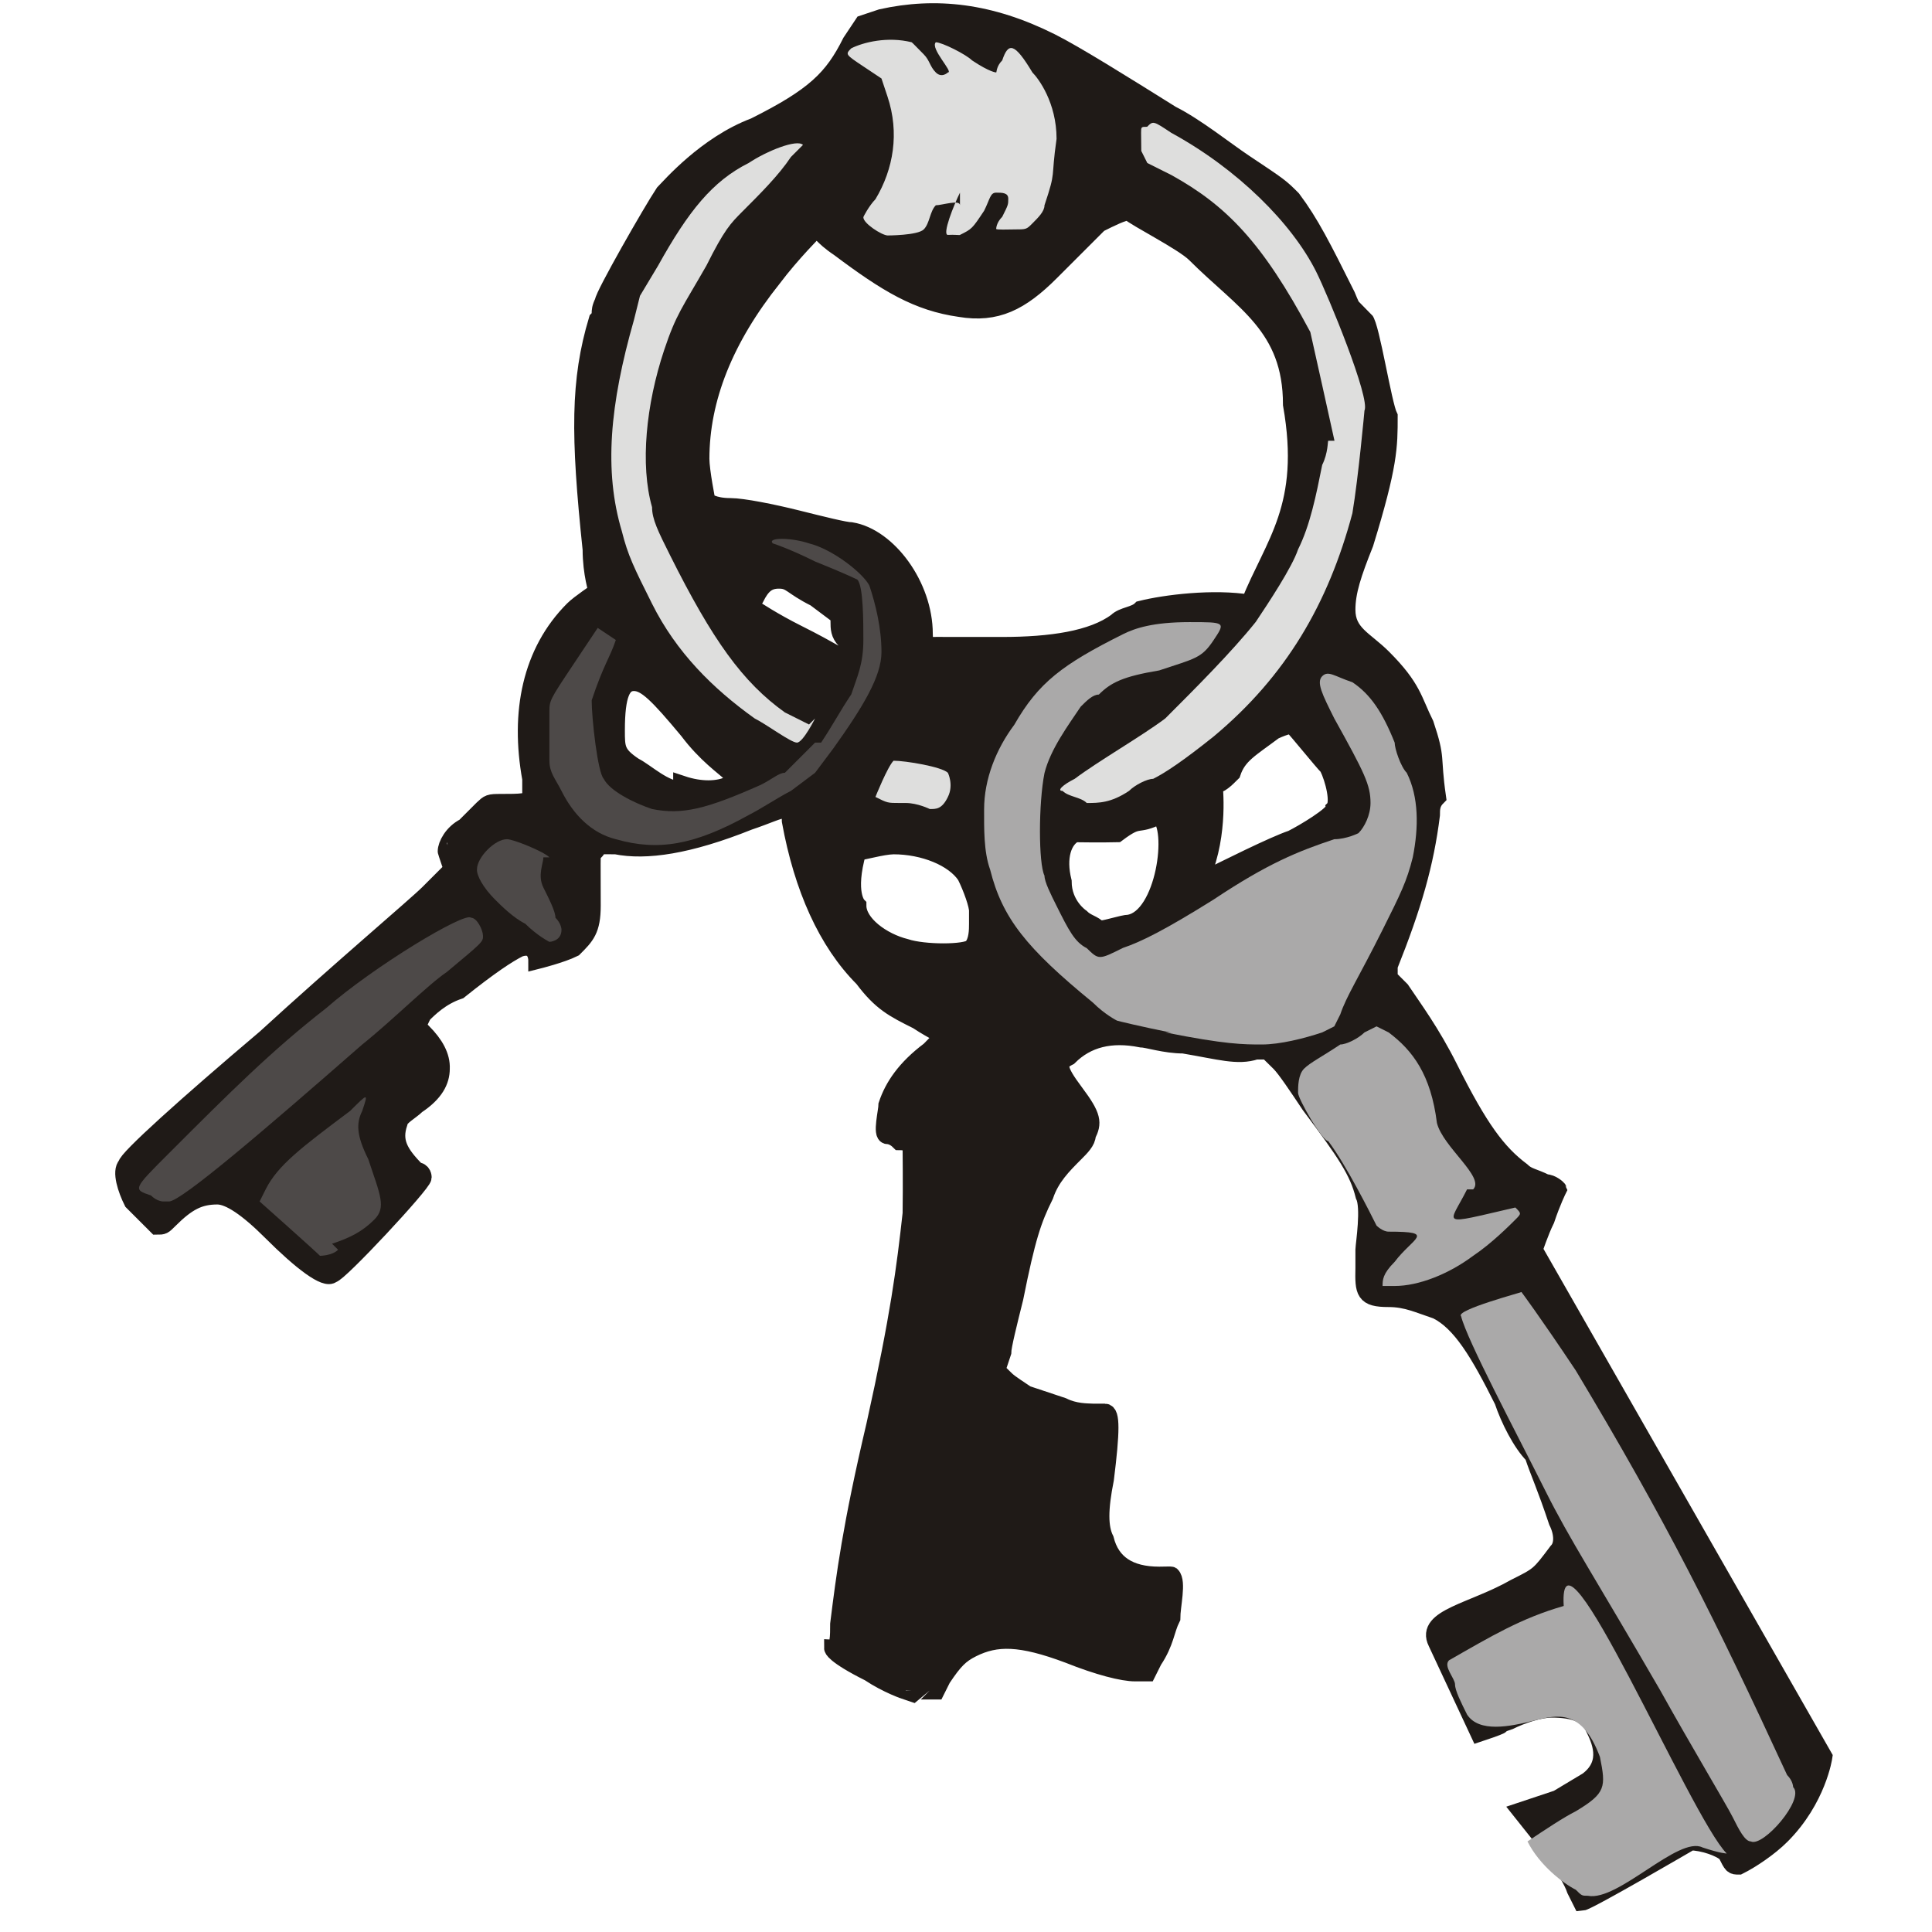 <?xml version="1.0" encoding="UTF-8"?>
<!DOCTYPE svg PUBLIC "-//W3C//DTD SVG 1.1//EN" "http://www.w3.org/Graphics/SVG/1.1/DTD/svg11.dtd">
<!-- Creator: CorelDRAW -->
<svg xmlns="http://www.w3.org/2000/svg" xml:space="preserve" width="0.32in" height="0.32in" style="shape-rendering:geometricPrecision; text-rendering:geometricPrecision; image-rendering:optimizeQuality; fill-rule:evenodd; clip-rule:evenodd"
viewBox="0 0 0.32 0.32"
 xmlns:xlink="http://www.w3.org/1999/xlink"
 inkscape:version="0.40+cvs"
 sodipodi:docbase="D:\Daten\Liborius\Grafiken\Schl  ssel"
 sodipodi:docname="Schluessel.svg"
 sodipodi:version="0.32"
 xmlns:cc="http://web.resource.org/cc/"
 xmlns:dc="http://purl.org/dc/elements/1.1/"
 xmlns:inkscape="http://www.inkscape.org/namespaces/inkscape"
 xmlns:rdf="http://www.w3.org/1999/02/22-rdf-syntax-ns#"
 xmlns:sodipodi="http://inkscape.sourceforge.net/DTD/sodipodi-0.dtd"
 xmlns:svg="http://www.w3.org/2000/svg">
 <defs>
  <style type="text/css">
   <![CDATA[
    .str1 {stroke:#1F1A17;stroke-width:0.003}
    .str0 {stroke:white;stroke-width:0.003;stroke-opacity:0}
    .fil1 {fill:#1F1A17}
    .fil4 {fill:#4D4948}
    .fil2 {fill:#AAA9A9}
    .fil3 {fill:#DEDEDD}
    .fil0 {fill:white;fill-opacity:0}
   ]]>
  </style>
 </defs>
 <g id="Layer_x0020_1">
  <polygon class="fil0 str0" points="-0,-0.001 0.32,-0.001 0.32,0.319 -0,0.319 "/>
  <sodipodi:namedview bordercolor="#666666" borderopacity="1.0" id="base" inkscape:current-layer="layer1" inkscape:cx="102.00000" inkscape:cy="76.999993" inkscape:document-units="px" inkscape:pageopacity="0.0" inkscape:pageshadow="2" inkscape:window-height="813" inkscape:window-width="1152" inkscape:window-x="-4" inkscape:window-y="-4" inkscape:zoom="3.1584158" pagecolor="#ffffff"/>
  <sodipodi:namedview bordercolor="#666666" borderopacity="1.0" id="base" inkscape:current-layer="layer1" inkscape:cx="102.00000" inkscape:cy="76.999993" inkscape:document-units="px" inkscape:pageopacity="0.0" inkscape:pageshadow="2" inkscape:window-height="813" inkscape:window-width="1152" inkscape:window-x="-4" inkscape:window-y="-4" inkscape:zoom="3.1584158" pagecolor="#ffffff"/>
  <sodipodi:namedview bordercolor="#666666" borderopacity="1.0" id="base" inkscape:current-layer="layer1" inkscape:cx="102.00000" inkscape:cy="76.999993" inkscape:document-units="px" inkscape:pageopacity="0.0" inkscape:pageshadow="2" inkscape:window-height="813" inkscape:window-width="1152" inkscape:window-x="-4" inkscape:window-y="-4" inkscape:zoom="3.1584158" pagecolor="#ffffff"/>
  <sodipodi:namedview bordercolor="#666666" borderopacity="1.0" id="base" inkscape:current-layer="layer1" inkscape:cx="102.00000" inkscape:cy="76.999993" inkscape:document-units="px" inkscape:pageopacity="0.0" inkscape:pageshadow="2" inkscape:window-height="813" inkscape:window-width="1152" inkscape:window-x="-4" inkscape:window-y="-4" inkscape:zoom="3.1584158" pagecolor="#ffffff"/>
  <sodipodi:namedview bordercolor="#666666" borderopacity="1.0" id="base" inkscape:current-layer="layer1" inkscape:cx="102.00000" inkscape:cy="76.999993" inkscape:document-units="px" inkscape:pageopacity="0.0" inkscape:pageshadow="2" inkscape:window-height="813" inkscape:window-width="1152" inkscape:window-x="-4" inkscape:window-y="-4" inkscape:zoom="3.1584158" pagecolor="#ffffff"/>
  <sodipodi:namedview bordercolor="#666666" borderopacity="1.0" id="base" inkscape:current-layer="layer1" inkscape:cx="102.00000" inkscape:cy="76.999993" inkscape:document-units="px" inkscape:pageopacity="0.0" inkscape:pageshadow="2" inkscape:window-height="813" inkscape:window-width="1152" inkscape:window-x="-4" inkscape:window-y="-4" inkscape:zoom="3.1584158" pagecolor="#ffffff"/>
  <sodipodi:namedview bordercolor="#666666" borderopacity="1.0" id="base" inkscape:current-layer="layer1" inkscape:cx="102.00000" inkscape:cy="76.999993" inkscape:document-units="px" inkscape:pageopacity="0.0" inkscape:pageshadow="2" inkscape:window-height="813" inkscape:window-width="1152" inkscape:window-x="-4" inkscape:window-y="-4" inkscape:zoom="3.1584158" pagecolor="#ffffff"/>
  <sodipodi:namedview bordercolor="#666666" borderopacity="1.0" id="base" inkscape:current-layer="layer1" inkscape:cx="102.00000" inkscape:cy="76.999993" inkscape:document-units="px" inkscape:pageopacity="0.0" inkscape:pageshadow="2" inkscape:window-height="813" inkscape:window-width="1152" inkscape:window-x="-4" inkscape:window-y="-4" inkscape:zoom="3.1584158" pagecolor="#ffffff"/>
  <g id="_120088752">
   <path id="path3537" class="fil1 str1" d="M0.227 0.057c-0,-0.001 -0.002,-0.003 -0.004,-0.008 -0.004,-0.008 -0.006,-0.012 -0.009,-0.016 -0.002,-0.002 -0.002,-0.002 -0.008,-0.006 -0.003,-0.002 -0.008,-0.006 -0.012,-0.008 -0.008,-0.005 -0.016,-0.01 -0.02,-0.012 -0.01,-0.005 -0.019,-0.006 -0.028,-0.004l-0.003 0.001 -0.002 0.003c-0.003,0.006 -0.006,0.009 -0.016,0.014 -0.008,0.003 -0.014,0.01 -0.015,0.011 -0.002,0.003 -0.01,0.017 -0.01,0.018 -0.001,0.002 -0,0.002 -0.001,0.003 -0.003,0.01 -0.003,0.019 -0.001,0.038 0,0.004 0.001,0.007 0.001,0.007 -0,0 -0.003,0.002 -0.004,0.003 -0.007,0.007 -0.009,0.017 -0.007,0.028 0,0.001 0,0.003 0,0.003 -0,0.001 -0.002,0.001 -0.005,0.001 -0.002,0 -0.002,7.08661e-005 -0.003,0.001 -0.001,0.001 -0.002,0.002 -0.003,0.003 -0.002,0.001 -0.003,0.003 -0.003,0.004 -2.75591e-005,0 0.001,0.003 0.001,0.003l-0.004 0.004c-0.002,0.002 -0.015,0.013 -0.027,0.024 -0.013,0.011 -0.023,0.02 -0.023,0.021 -0.001,0.001 -0,0.004 0.001,0.006 0.001,0.001 0.003,0.003 0.004,0.004 0.001,0 0.001,0 0.002,-0.001 0.003,-0.003 0.005,-0.004 0.008,-0.004 0.002,0 0.005,0.002 0.009,0.006 0.005,0.005 0.009,0.008 0.01,0.007 0.001,-0 0.015,-0.015 0.015,-0.016 0,-0 0,-0.001 -0.001,-0.001 -0.003,-0.003 -0.004,-0.005 -0.003,-0.008 0,-0.001 0.002,-0.002 0.003,-0.003 0.003,-0.002 0.004,-0.004 0.004,-0.006 9.05512e-005,-0.002 -0.001,-0.004 -0.003,-0.006 -0.001,-0.001 -0.001,-0.001 0,-0.003 0.001,-0.001 0.003,-0.003 0.006,-0.004 0.005,-0.004 0.008,-0.006 0.01,-0.007 0.003,-0.001 0.003,0.002 0.003,0.002 0,0 0.004,-0.001 0.006,-0.002 0.002,-0.002 0.003,-0.003 0.003,-0.007 -0,-0.005 -3.54331e-005,-0.007 0,-0.008 0,-0.001 0.001,-0.001 0.001,-0.002 0,-0 0.001,-3.54331e-005 0.003,0 0.005,0.001 0.012,-0 0.022,-0.004 0.003,-0.001 0.005,-0.002 0.006,-0.002 0,-1.1811e-005 0.001,0 0.001,0.002 0.002,0.011 0.006,0.02 0.012,0.026 0.003,0.004 0.005,0.005 0.009,0.007 0.003,0.002 0.004,0.002 0.004,0.003 -7.08661e-005,0 -0.001,0.001 -0.002,0.002 -0.004,0.003 -0.006,0.006 -0.007,0.009 -0,0.001 -0.001,0.005 -0,0.005 5.90551e-005,0 0.001,0 0.002,0.001 0.002,0 0.002,0.001 0.002,0.001 0,0.001 7.08661e-005,0.006 -0,0.011 -0.001,0.009 -0.002,0.017 -0.006,0.035 -0.004,0.017 -0.005,0.025 -0.006,0.033 -0,0.002 -0,0.004 -0.001,0.004 -0,0 0,0.001 0.006,0.004 0.003,0.002 0.006,0.003 0.006,0.003 0,-1.5748e-005 0.005,-1.1811e-005 0.005,-1.1811e-005l0.001 -0.002c0.002,-0.003 0.003,-0.004 0.005,-0.005 0.004,-0.002 0.008,-0.002 0.016,0.001 0.005,0.002 0.009,0.003 0.011,0.003l0.002 0 0.001 -0.002c0.002,-0.003 0.002,-0.005 0.003,-0.007 0,-0.002 0.001,-0.006 0,-0.007 -9.84252e-005,-5.51181e-005 -0.001,-0 -0.002,-0 -0.005,-0 -0.008,-0.002 -0.009,-0.006 -0.001,-0.002 -0.001,-0.005 -0,-0.01 0.001,-0.008 0.001,-0.011 -0,-0.011 -0,-0 -0.001,-0 -0.002,-0 -0.001,-5.51181e-005 -0.003,-0 -0.005,-0.001 -0.003,-0.001 -0.003,-0.001 -0.006,-0.002 -0.003,-0.002 -0.003,-0.002 -0.004,-0.003l-0.001 -0.001 0.001 -0.003c0,-0.001 0.001,-0.005 0.002,-0.009 0.002,-0.01 0.003,-0.013 0.005,-0.017 0.001,-0.003 0.003,-0.005 0.005,-0.007 0.001,-0.001 0.002,-0.002 0.002,-0.003 0.001,-0.002 0.001,-0.003 -0.002,-0.007 -0.003,-0.004 -0.003,-0.005 -0.001,-0.006 0.003,-0.003 0.007,-0.004 0.012,-0.003 0.001,0 0.004,0.001 0.007,0.001 0.006,0.001 0.009,0.002 0.012,0.001 0.001,-0 0.002,-0 0.002,-0 0,5.90551e-005 0.001,0.001 0.002,0.002 0.001,0.001 0.003,0.004 0.005,0.007 0.006,0.008 0.008,0.011 0.009,0.015 0.001,0.002 3.14961e-005,0.008 0,0.009 0,0.001 0,0.002 0,0.003 -8.66142e-005,0.004 0,0.005 0.004,0.005 0.003,0 0.005,0.001 0.008,0.002 0.004,0.002 0.007,0.007 0.011,0.015 0.001,0.003 0.003,0.007 0.005,0.009 0.001,0.003 0.002,0.005 0.004,0.011 0.001,0.002 0.001,0.004 0,0.005 -0.003,0.004 -0.003,0.004 -0.007,0.006 -0.007,0.004 -0.015,0.005 -0.013,0.009l0.007 0.015c0.006,-0.002 0.002,-0.001 0.005,-0.002 0.002,-0.001 0.005,-0.002 0.007,-0.002 0.004,-0 0.006,0.001 0.007,0.003 0.001,0.002 0.003,0.006 -0.001,0.009l-0.005 0.003 -0.006 0.002c0.004,0.005 0.008,0.01 0.009,0.013 0.001,0.002 0.001,0.002 0.001,0.002 0.001,-7.08661e-005 0.018,-0.01 0.018,-0.01 0.002,-0 0.005,0.001 0.006,0.002 0.001,0.002 0.001,0.002 0.002,0.002 0.002,-0.001 0.005,-0.003 0.007,-0.005 0.006,-0.006 0.007,-0.013 0.007,-0.013l-0.048 -0.084c3.54331e-005,-0 0.001,-0.003 0.002,-0.005 0.001,-0.003 0.002,-0.005 0.002,-0.005 -2.3622e-005,-7.48031e-005 -0.001,-0.001 -0.002,-0.001 -0.002,-0.001 -0.003,-0.001 -0.004,-0.002 -0.004,-0.003 -0.007,-0.007 -0.012,-0.017 -0.003,-0.006 -0.006,-0.01 -0.008,-0.013 -0.001,-0.001 -0.002,-0.002 -0.002,-0.002 -0,-0 7.87402e-006,-0.001 0,-0.002 0.004,-0.01 0.006,-0.017 0.007,-0.025 0,-0.001 0,-0.002 0.001,-0.003 -0.001,-0.007 -0,-0.006 -0.002,-0.012 -0.002,-0.004 -0.002,-0.006 -0.007,-0.011 -0.003,-0.003 -0.006,-0.004 -0.006,-0.008 0,-0.003 0.001,-0.006 0.003,-0.011 0.004,-0.013 0.004,-0.016 0.004,-0.021 -0.001,-0.002 -0.003,-0.015 -0.004,-0.016zm-0.087 0.052c0.001,-0 0.001,-0.002 5.90551e-005,-0.003 -0.001,-0.001 -0.001,-0.002 -0.001,-0.003l0 -0.001 -0.004 -0.003c-0.004,-0.002 -0.004,-0.003 -0.006,-0.003 -0.002,-3.14961e-005 -0.003,0.001 -0.004,0.003 -0.001,0.001 -0.001,0.001 -0,0.002 0,0 0.003,0.002 0.007,0.004 0.006,0.003 0.007,0.004 0.008,0.004zm-0.027 0.021c0.003,0.001 0.006,0.001 0.008,-4.33071e-005 0.001,-0.001 0.001,-0.001 0,-0.002 -0.001,-0.001 -0.004,-0.003 -0.007,-0.007 -0.005,-0.006 -0.007,-0.008 -0.009,-0.008 -0.002,-0 -0.003,0.002 -0.003,0.008 0,0.003 0,0.004 0.003,0.006 0.002,0.001 0.005,0.004 0.008,0.004zm0.037 0.027c0.003,0.001 0.01,0.001 0.011,-0 0.001,-0.001 0.001,-0.003 0.001,-0.004 -0,-0.001 -0,-0.002 -0,-0.002 7.87402e-005,-0.001 -0.001,-0.004 -0.002,-0.006 -0.002,-0.003 -0.007,-0.005 -0.012,-0.005 -0.002,4.33071e-005 -0.005,0.001 -0.006,0.001 -0.002,0.007 0,0.009 0,0.009 0,0.003 0.004,0.006 0.008,0.007zm0.042 -0.022c-0.004,0.002 -0.003,0 -0.007,0.003 -0.003,7.48031e-005 -0.006,0 -0.007,0 -0.002,0.001 -0.003,0.004 -0.002,0.008 0,0.004 0.003,0.006 0.003,0.006 0.001,0.001 0.002,0.001 0.003,0.002 0.001,4.33071e-005 0.004,-0.001 0.005,-0.001 0.006,-0.001 0.008,-0.016 0.005,-0.018zm0.007 0.011c0.004,-0.002 0.012,-0.006 0.015,-0.007 0.002,-0.001 0.007,-0.004 0.007,-0.005 0.001,-0.001 0,-0.005 -0.001,-0.007 -0.001,-0.001 -0.005,-0.006 -0.006,-0.007 -0,-0 -0.001,6.29921e-005 -0.003,0.001 -0.004,0.003 -0.006,0.004 -0.007,0.007 -0.001,0.001 -0.002,0.002 -0.003,0.002 -0,0 0.001,0.008 -0.002,0.015zm-0.042 -0.039c0.002,-0 0.006,-0 0.009,-0 0.008,-0 0.015,-0.001 0.019,-0.004 0.001,-0.001 0.003,-0.001 0.004,-0.002 0.004,-0.001 0.012,-0.002 0.018,-0.001 0.004,-0.01 0.01,-0.016 0.007,-0.033 -0,-0.013 -0.008,-0.017 -0.016,-0.025 -0.002,-0.002 -0.01,-0.006 -0.011,-0.007 -0.001,-0 -0.003,0.001 -0.005,0.002 -0.001,0.001 -0.002,0.002 -0.008,0.008 -0.005,0.005 -0.009,0.007 -0.015,0.006 -0.007,-0.001 -0.012,-0.004 -0.02,-0.01 -0.003,-0.002 -0.003,-0.003 -0.004,-0.003 -0,0 -0.004,0.004 -0.007,0.008 -0.008,0.01 -0.012,0.02 -0.012,0.03 0,0.002 0.001,0.007 0.001,0.007 0,0 0.001,0.001 0.004,0.001 0.002,0 0.007,0.001 0.011,0.002 0.004,0.001 0.008,0.002 0.009,0.002 0.006,0.001 0.012,0.009 0.012,0.017 5.51181e-005,0.001 0,0.002 0,0.002 7.48031e-005,3.93701e-005 0.002,-3.93701e-005 0.004,-0z" sodipodi:nodetypes="cccccccccccccccccccccccccccccccccccccccccccccccccccccccccccccccccccccccccccccccccccccccccccccccccccccccccccccccccccccccccccccccccccccccccccccccccccccccccccccccccccccccccccccccccccccccccccccccccccccccccccccccccccccccccccccccccccccccccccccccccccccccccccccccccccccccccccccccccccccccccccccccccccccccccccccccccccccccccccccccccccccccccccccccccccccccccccccccccccccccccccccccccccccccccccccccccccccccccccccccccccccccccccccccccccccccccccccccccccccccccccccccccccccccccccccccccccccccccccccccccccccccccccccccccccccccccccccccccccccccccccccccccccccccccccccccccccccccccccccccccccccccccccccccccccccccccccccccccccccccccccccccccccccccccccccccccccccccccccccccccccccccccccccccccccccccccccccccccccccccccccccccccccccccccccccccc"/>
   <path id="path3537_0" class="fil2" d="M0.193 0.171c0.01,0.002 0.013,0.002 0.016,0.002 0.003,-0 0.007,-0.001 0.01,-0.002l0.002 -0.001 0.001 -0.002c0.001,-0.003 0.003,-0.006 0.007,-0.014 0.003,-0.006 0.004,-0.008 0.005,-0.012 0.001,-0.005 0.001,-0.01 -0.001,-0.014 -0.001,-0.001 -0.002,-0.004 -0.002,-0.005 -0.002,-0.005 -0.004,-0.008 -0.007,-0.01 -0.003,-0.001 -0.004,-0.002 -0.005,-0.001 -0.001,0.001 0,0.003 0.002,0.007 0.005,0.009 0.006,0.011 0.006,0.014 -0,0.002 -0.001,0.004 -0.002,0.005 -0,0 -0.002,0.001 -0.004,0.001 -0.006,0.002 -0.011,0.004 -0.02,0.01 -0.008,0.005 -0.012,0.007 -0.015,0.008 -0.004,0.002 -0.004,0.002 -0.006,4.33071e-005 -0.002,-0.001 -0.003,-0.003 -0.005,-0.007 -0.001,-0.002 -0.002,-0.004 -0.002,-0.005 -0.001,-0.002 -0.001,-0.012 0,-0.017 0.001,-0.004 0.004,-0.008 0.006,-0.011 0.001,-0.001 0.002,-0.002 0.003,-0.002 0.002,-0.002 0.004,-0.003 0.01,-0.004 0.006,-0.002 0.007,-0.002 0.009,-0.005 0.002,-0.003 0.002,-0.003 -0.004,-0.003 -0.006,0 -0.009,0.001 -0.011,0.002 -0.01,0.005 -0.014,0.008 -0.018,0.015 -0.003,0.004 -0.005,0.009 -0.005,0.014 -0,0.003 -9.05512e-005,0.007 0.001,0.01 0.002,0.008 0.006,0.013 0.017,0.022 0.002,0.002 0.004,0.003 0.004,0.003 3.14961e-005,3.14961e-005 0.004,0.001 0.009,0.002z" sodipodi:nodetypes="cccccccccccccccccccccccccccccccccccccccccccccccccccccccccccccccccccccccccccccccccccccccccccccccccccccccccccccccccccccccccccccccccccccccccccccccccccccccccccccccccccccccccccccccccccccccccccccccccccccccccccccccccccccccccccccccccccccccccccccccccccccccccccccccccccccccccccccccccccccccccccccccccccccccccccccccccccccccccccccccccccccccccccccccccccccccccccccccccccccccccccccccccccccccccccccccccccccccccccccccccccccccccccccccccccccccccccccccccccccccccccccccccccccccccccccccccccccccccccccccccccccccccccccccccccccccccccccccccccccccccccccccccccccccccccccccccccccccccccccccccccccccccccccccccccccccccccccccccccccccccccccccccccccccccccccccccccccccccccccccccccccccccccccccccccccccccccccccccccccccccccccccccccccccccccccccc"/>
   <path id="path3537_1" class="fil3" d="M0.159 0.034c1.9685e-005,-0.001 -0.003,-0 -0.004,0 -0.001,0.001 -0.001,0.003 -0.002,0.004 -0.001,0.001 -0.006,0.001 -0.006,0.001 -0.001,-6.29921e-005 -0.004,-0.002 -0.004,-0.003 -8.26772e-005,-0 0.001,-0.002 0.002,-0.003 0.003,-0.005 0.004,-0.011 0.002,-0.017l-0.001 -0.003 -0.003 -0.002c-0.003,-0.002 -0.003,-0.002 -0.002,-0.003 0.002,-0.001 0.006,-0.002 0.01,-0.001 7.08661e-005,1.1811e-005 0.001,0.001 0.002,0.002 0.001,0.001 0.001,0.002 0.002,0.003 0.001,0.001 0.002,0 0.002,0 0.001,-0 -0.003,-0.004 -0.002,-0.005 0.001,-0 0.005,0.002 0.006,0.003 0.003,0.002 0.004,0.002 0.004,0.002 9.05512e-005,-0 0,-0.001 0.001,-0.002 0.001,-0.003 0.002,-0.003 0.005,0.002 0.001,0.001 0.004,0.005 0.004,0.011 -0.001,0.007 -0,0.005 -0.002,0.011 -0,0.001 -0.001,0.002 -0.002,0.003 -0.001,0.001 -0.001,0.001 -0.003,0.001 -0.001,0 -0.003,9.44882e-005 -0.003,-9.05512e-005 -0,-0 -7.87402e-006,-0.001 0.001,-0.002 0.001,-0.002 0.001,-0.002 0.001,-0.003 -0,-0.001 -0.001,-0.001 -0.002,-0.001 -0.001,0 -0.001,0.001 -0.002,0.003 -0.002,0.003 -0.002,0.003 -0.004,0.004 -0,7.08661e-005 -0.001,-7.08661e-005 -0.002,-0 -0.001,-0 0.001,-0.005 0.002,-0.007z" sodipodi:nodetypes="cccccccccccccccccccccccccccccccccccccccccccccccccccccccccccccccccccccccccccccccccccccccccccccccccccccccccccccccccccccccccccccccccccccccccccccccccccccccccccccccccccccccccccccccccccccccccccccccccccccccccccccccccccccccccccccccccccccccccccccccccccccccccccccccccccccccccccccccccccccccccccccccccccccccccccccccccccccccccccccccccccccccccccccccccccccccccccccccccccccccccccccccccccccccccccccccccccccccccccccccccccccccccccccccccccccccccccccccccccccccccccccccccccccccccccccccccccccccccccccccccccccccccccccccccccccccccccccccccccccccccccccccccccccccccccccccccccccccccccccccccccccccccccccccccccccccccccccccccccccccccccccccccccccccccccccccccccccccccccccccccccccccccccccccccccccccccccccccccccccccccccccccccccccccccccccccc"/>
   <path id="path3537_2" class="fil1" d="M0.159 0.116c0.002,7.87402e-005 0.002,-5.51181e-005 0.003,-0.001 0.002,-0.001 0.002,-0.002 0.001,-0.003 -0,-0 -0.001,-0.001 -0.001,-0.001 -0.001,-0.001 -0.002,-0 -0.004,0.001 -0.001,0.001 -0.003,0.002 -0.003,0.002 1.5748e-005,0.001 0.002,0.001 0.004,0.001z" sodipodi:nodetypes="cccccccccccccccccccccccccccccccccccccccccccccccccccccccccccccccccccccccccccccccccccccccccccccccccccccccccccccccccccccccccccccccccccccccccccccccccccccccccccccccccccccccccccccccccccccccccccccccccccccccccccccccccccccccccccccccccccccccccccccccccccccccccccccccccccccccccccccccccccccccccccccccccccccccccccccccccccccccccccccccccccccccccccccccccccccccccccccccccccccccccccccccccccccccccccccccccccccccccccccccccccccccccccccccccccccccccccccccccccccccccccccccccccccccccccccccccccccccccccccccccccccccccccccccccccccccccccccccccccccccccccccccccccccccccccccccccccccccccccccccccccccccccccccccccccccccccccccccccccccccccccccccccccccccccccccccccccccccccccccccccccccccccccccccccccccccccccccccccccccccccccccccccccccccccccccccc"/>
   <path id="path3537_3" class="fil3" d="M0.22 0.073c-9.84252e-005,0 -0,0.002 -0.001,0.004 -0.001,0.005 -0.002,0.01 -0.004,0.014 -0.001,0.003 -0.005,0.009 -0.007,0.012 -0.004,0.005 -0.01,0.011 -0.015,0.016 -0.004,0.003 -0.011,0.007 -0.015,0.01 -0.002,0.001 -0.003,0.002 -0.002,0.002 0.001,0.001 0.003,0.001 0.004,0.002 0.002,0 0.004,-0 0.007,-0.002 0.001,-0.001 0.003,-0.002 0.004,-0.002 0.002,-0.001 0.005,-0.003 0.01,-0.007 0.012,-0.01 0.019,-0.022 0.023,-0.037 0.001,-0.006 0.002,-0.017 0.002,-0.017 0.001,-0.002 -0.006,-0.019 -0.008,-0.023 -0.004,-0.008 -0.013,-0.017 -0.024,-0.023 -0.003,-0.002 -0.003,-0.002 -0.004,-0.001 -0.001,0 -0.001,0 -0.001,0.001 -0,0.001 -0,0.001 3.14961e-005,0.003l0.001 0.002 0.004 0.002c0.009,0.005 0.015,0.011 0.023,0.026 3.93701e-005,6.29921e-005 0.004,0.018 0.004,0.018z" sodipodi:nodetypes="cccccccccccccccccccccccccccccccccccccccccccccccccccccccccccccccccccccccccccccccccccccccccccccccccccccccccccccccccccccccccccccccccccccccccccccccccccccccccccccccccccccccccccccccccccccccccccccccccccccccccccccccccccccccccccccccccccccccccccccccccccccccccccccccccccccccccccccccccccccccccccccccccccccccccccccccccccccccccccccccccccccccccccccccccccccccccccccccccccccccccccccccccccccccccccccccccccccccccccccccccccccccccccccccccccccccccccccccccccccccccccccccccccccccccccccccccccccccccccccccccccccccccccccccccccccccccccccccccccccccccccccccccccccccccccccccccccccccccccccccccccccccccccccccccccccccccccccccccccccccccccccccccccccccccccccccccccccccccccccccccccccccccccccccccccccccccccccccccccccccccccccccccccccccccccccccc"/>
   <path id="path3537_4" class="fil3" d="M0.15 0.133c0.002,0 0.004,0.001 0.004,0.001 0.001,0 0.002,7.87402e-005 0.003,-0.002 0.001,-0.002 0,-0.004 0,-0.004 -0.001,-0.001 -0.007,-0.002 -0.009,-0.002 -0.001,0.001 -0.003,0.006 -0.003,0.006 0.002,0.001 0.002,0.001 0.004,0.001z" sodipodi:nodetypes="cccccccccccccccccccccccccccccccccccccccccccccccccccccccccccccccccccccccccccccccccccccccccccccccccccccccccccccccccccccccccccccccccccccccccccccccccccccccccccccccccccccccccccccccccccccccccccccccccccccccccccccccccccccccccccccccccccccccccccccccccccccccccccccccccccccccccccccccccccccccccccccccccccccccccccccccccccccccccccccccccccccccccccccccccccccccccccccccccccccccccccccccccccccccccccccccccccccccccccccccccccccccccccccccccccccccccccccccccccccccccccccccccccccccccccccccccccccccccccccccccccccccccccccccccccccccccccccccccccccccccccccccccccccccccccccccccccccccccccccccccccccccccccccccccccccccccccccccccccccccccccccccccccccccccccccccccccccccccccccccccccccccccccccccccccccccccccccccccccccccccccccccccccccccccccccccc"/>
   <path id="path3537_5" class="fil1" d="M0.137 0.143c0,-0 0,-0.002 -2.3622e-005,-0.004 -0,-0.005 -0.001,-0.005 -0.003,-0.003 -0.002,0.002 -0.002,0.002 -0,0.005 0.002,0.002 0.002,0.003 0.003,0.002z" sodipodi:nodetypes="cccccccccccccccccccccccccccccccccccccccccccccccccccccccccccccccccccccccccccccccccccccccccccccccccccccccccccccccccccccccccccccccccccccccccccccccccccccccccccccccccccccccccccccccccccccccccccccccccccccccccccccccccccccccccccccccccccccccccccccccccccccccccccccccccccccccccccccccccccccccccccccccccccccccccccccccccccccccccccccccccccccccccccccccccccccccccccccccccccccccccccccccccccccccccccccccccccccccccccccccccccccccccccccccccccccccccccccccccccccccccccccccccccccccccccccccccccccccccccccccccccccccccccccccccccccccccccccccccccccccccccccccccccccccccccccccccccccccccccccccccccccccccccccccccccccccccccccccccccccccccccccccccccccccccccccccccccccccccccccccccccccccccccccccccccccccccccccccccccccccccccccccccccccccccccccccc"/>
   <path id="path3537_6" class="fil2" d="M0.244 0.197c0.002,-0.002 -0.005,-0.007 -0.006,-0.011 -0.001,-0.008 -0.004,-0.012 -0.008,-0.015l-0.002 -0.001 -0.002 0.001c-0.001,0.001 -0.003,0.002 -0.004,0.002 -0.003,0.002 -0.005,0.003 -0.006,0.004 -0.001,0.001 -0.001,0.003 -0.001,0.004 0,0.001 0.004,0.008 0.005,0.008 0.003,0.004 0.007,0.012 0.008,0.014 3.93701e-006,0 0.001,0.001 0.002,0.001 0.008,-0 0.004,0.001 0.001,0.005 -0.002,0.002 -0.002,0.003 -0.002,0.004 0,0 0.001,0 0.002,0 0.004,-0 0.009,-0.002 0.013,-0.005 0.003,-0.002 0.006,-0.005 0.007,-0.006 0.001,-0.001 0.001,-0.001 -1.1811e-005,-0.002 -0.013,0.003 -0.011,0.003 -0.008,-0.003z" sodipodi:nodetypes="cccccccccccccccccccccccccccccccccccccccccccccccccccccccccccccccccccccccccccccccccccccccccccccccccccccccccccccccccccccccccccccccccccccccccccccccccccccccccccccccccccccccccccccccccccccccccccccccccccccccccccccccccccccccccccccccccccccccccccccccccccccccccccccccccccccccccccccccccccccccccccccccccccccccccccccccccccccccccccccccccccccccccccccccccccccccccccccccccccccccccccccccccccccccccccccccccccccccccccccccccccccccccccccccccccccccccccccccccccccccccccccccccccccccccccccccccccccccccccccccccccccccccccccccccccccccccccccccccccccccccccccccccccccccccccccccccccccccccccccccccccccccccccccccccccccccccccccccccccccccccccccccccccccccccccccccccccccccccccccccccccccccccccccccccccccccccccccccccccccccccccccccccccccccccccccccc"/>
   <path id="path3537_7" class="fil1" d="M0.162 0.171c0.003,0.001 0.006,0.001 0.008,0.001 0.003,-0.001 0.002,-0.001 -0.002,-0.002 -0.005,-0.001 -0.01,-0.001 -0.011,-8.26772e-005 -0,0.001 0.001,0.001 0.004,0.002z" sodipodi:nodetypes="cccccccccccccccccccccccccccccccccccccccccccccccccccccccccccccccccccccccccccccccccccccccccccccccccccccccccccccccccccccccccccccccccccccccccccccccccccccccccccccccccccccccccccccccccccccccccccccccccccccccccccccccccccccccccccccccccccccccccccccccccccccccccccccccccccccccccccccccccccccccccccccccccccccccccccccccccccccccccccccccccccccccccccccccccccccccccccccccccccccccccccccccccccccccccccccccccccccccccccccccccccccccccccccccccccccccccccccccccccccccccccccccccccccccccccccccccccccccccccccccccccccccccccccccccccccccccccccccccccccccccccccccccccccccccccccccccccccccccccccccccccccccccccccccccccccccccccccccccccccccccccccccccccccccccccccccccccccccccccccccccccccccccccccccccccccccccccccccccccccccccccccccccccccccccccccccc"/>
   <path id="path3537_8" class="fil1" d="M0.15 0.164c0.002,-0.002 0.002,-0.003 0.007,-0.003 0.001,3.93701e-006 0.003,-0 0.004,-0 0.001,-0 0.002,-0.001 0.001,-0.001 -0,-0 -0.012,0 -0.014,0.001 -0.004,2.3622e-005 -0.005,9.44882e-005 -0.005,0.001 0,0 0.004,0.004 0.005,0.004 0,0 0.001,3.14961e-005 0.002,-0.001z" sodipodi:nodetypes="cccccccccccccccccccccccccccccccccccccccccccccccccccccccccccccccccccccccccccccccccccccccccccccccccccccccccccccccccccccccccccccccccccccccccccccccccccccccccccccccccccccccccccccccccccccccccccccccccccccccccccccccccccccccccccccccccccccccccccccccccccccccccccccccccccccccccccccccccccccccccccccccccccccccccccccccccccccccccccccccccccccccccccccccccccccccccccccccccccccccccccccccccccccccccccccccccccccccccccccccccccccccccccccccccccccccccccccccccccccccccccccccccccccccccccccccccccccccccccccccccccccccccccccccccccccccccccccccccccccccccccccccccccccccccccccccccccccccccccccccccccccccccccccccccccccccccccccccccccccccccccccccccccccccccccccccccccccccccccccccccccccccccccccccccccccccccccccccccccccccccccccccccccccccccccccccc"/>
   <path id="path3537_9" class="fil1" d="M0.17 0.182c0.003,0.003 0.003,0.009 0.001,0.01 -0.004,0.002 -0.008,0.002 -0.016,-0.001 -0.005,-0.002 -0.005,-0.002 -0.005,-0.003 -0,-0.002 0.003,-0.007 0.006,-0.008 0,-0 0.001,-0 0.003,-0.001 0.003,0.001 0.007,0.002 0.009,0.001 0.001,0.001 0.003,0.002 0.003,0.003z" sodipodi:nodetypes="cccccccccccccccccccccccccccccccccccccccccccccccccccccccccccccccccccccccccccccccccccccccccccccccccccccccccccccccccccccccccccccccccccccccccccccccccccccccccccccccccccccccccccccccccccccccccccccccccccccccccccccccccccccccccccccccccccccccccccccccccccccccccccccccccccccccccccccccccccccccccccccccccccccccccccccccccccccccccccccccccccccccccccccccccccccccccccccccccccccccccccccccccccccccccccccccccccccccccccccccccccccccccccccccccccccccccccccccccccccccccccccccccccccccccccccccccccccccccccccccccccccccccccccccccccccccccccccccccccccccccccccccccccccccccccccccccccccccccccccccccccccccccccccccccccccccccccccccccccccccccccccccccccccccccccccccccccccccccccccccccccccccccccccccccccccccccccccccccccccccccccccccccccccccccccccccc"/>
   <path id="path3537_10" class="fil4" d="M0.091 0.142c-0.001,-0.001 -0.006,-0.003 -0.007,-0.003 -0.002,-4.72441e-005 -0.005,0.003 -0.005,0.005 -5.90551e-005,0.001 0.001,0.003 0.003,0.005 0.001,0.001 0.003,0.003 0.005,0.004 0.002,0.002 0.004,0.003 0.004,0.003 0,0 0.002,-6.29921e-005 0.002,-0.002 7.87402e-006,-0 -0,-0.001 -0.001,-0.002 -0,-0.001 -0.001,-0.003 -0.002,-0.005 -0.001,-0.002 0,-0.004 -0,-0.005z" sodipodi:nodetypes="cccccccccccccccccccccccccccccccccccccccccccccccccccccccccccccccccccccccccccccccccccccccccccccccccccccccccccccccccccccccccccccccccccccccccccccccccccccccccccccccccccccccccccccccccccccccccccccccccccccccccccccccccccccccccccccccccccccccccccccccccccccccccccccccccccccccccccccccccccccccccccccccccccccccccccccccccccccccccccccccccccccccccccccccccccccccccccccccccccccccccccccccccccccccccccccccccccccccccccccccccccccccccccccccccccccccccccccccccccccccccccccccccccccccccccccccccccccccccccccccccccccccccccccccccccccccccccccccccccccccccccccccccccccccccccccccccccccccccccccccccccccccccccccccccccccccccccccccccccccccccccccccccccccccccccccccccccccccccccccccccccccccccccccccccccccccccccccccccccccccccccccccccccccccccccccccc"/>
   <path id="path3537_11" class="fil4" d="M0.135 0.123c-0.001,0.001 -0.004,0.004 -0.005,0.005 -0.001,0 -0.002,0.001 -0.004,0.002 -0.009,0.004 -0.013,0.005 -0.018,0.004 -0.003,-0.001 -0.007,-0.003 -0.008,-0.005 -0.001,-0.001 -0.002,-0.01 -0.002,-0.013 0.002,-0.006 0.003,-0.007 0.004,-0.01l-0.003 -0.002 -0.004 0.006c-0.004,0.006 -0.004,0.006 -0.004,0.008 -0,0.003 -0,0.005 0,0.008 0,0.002 0.001,0.003 0.002,0.005 0.002,0.004 0.005,0.007 0.009,0.008 0.007,0.002 0.013,0.001 0.022,-0.004 0.002,-0.001 0.005,-0.003 0.007,-0.004l0.004 -0.003 0.003 -0.004c0.005,-0.007 0.008,-0.012 0.008,-0.016 0,-0.004 -0.001,-0.008 -0.002,-0.011 -0.001,-0.002 -0.006,-0.006 -0.01,-0.007 -0.003,-0.001 -0.007,-0.001 -0.006,-0 6.69291e-005,0 0.003,0.001 0.007,0.003 0.005,0.002 0.007,0.003 0.007,0.003 0.001,0.001 0.001,0.007 0.001,0.01 -0,0.004 -0.001,0.006 -0.002,0.009 -0.002,0.003 -0.003,0.005 -0.005,0.008z" sodipodi:nodetypes="cccccccccccccccccccccccccccccccccccccccccccccccccccccccccccccccccccccccccccccccccccccccccccccccccccccccccccccccccccccccccccccccccccccccccccccccccccccccccccccccccccccccccccccccccccccccccccccccccccccccccccccccccccccccccccccccccccccccccccccccccccccccccccccccccccccccccccccccccccccccccccccccccccccccccccccccccccccccccccccccccccccccccccccccccccccccccccccccccccccccccccccccccccccccccccccccccccccccccccccccccccccccccccccccccccccccccccccccccccccccccccccccccccccccccccccccccccccccccccccccccccccccccccccccccccccccccccccccccccccccccccccccccccccccccccccccccccccccccccccccccccccccccccccccccccccccccccccccccccccccccccccccccccccccccccccccccccccccccccccccccccccccccccccccccccccccccccccccccccccccccccccccccccccccccccccccc"/>
   <path id="path3537_12" class="fil3" d="M0.134 0.12c-0,-0 -0.004,-0.002 -0.004,-0.002 -0.007,-0.005 -0.012,-0.012 -0.019,-0.026 -0.002,-0.004 -0.003,-0.006 -0.003,-0.008 -0.002,-0.007 -0.001,-0.017 0.002,-0.026 0.002,-0.006 0.003,-0.007 0.007,-0.014 0.003,-0.006 0.004,-0.007 0.006,-0.009 0.003,-0.003 0.006,-0.006 0.008,-0.009 0.002,-0.002 0.002,-0.002 0.002,-0.002 -0.001,-0.001 -0.006,0.001 -0.009,0.003 -0.006,0.003 -0.01,0.008 -0.015,0.017l-0.003 0.005 -0.001 0.004c-0.004,0.014 -0.005,0.025 -0.002,0.035 0.001,0.004 0.002,0.006 0.005,0.012 0.004,0.008 0.01,0.014 0.017,0.019 0.002,0.001 0.006,0.004 0.007,0.004 0.001,0 0.003,-0.004 0.003,-0.004z" sodipodi:nodetypes="cccccccccccccccccccccccccccccccccccccccccccccccccccccccccccccccccccccccccccccccccccccccccccccccccccccccccccccccccccccccccccccccccccccccccccccccccccccccccccccccccccccccccccccccccccccccccccccccccccccccccccccccccccccccccccccccccccccccccccccccccccccccccccccccccccccccccccccccccccccccccccccccccccccccccccccccccccccccccccccccccccccccccccccccccccccccccccccccccccccccccccccccccccccccccccccccccccccccccccccccccccccccccccccccccccccccccccccccccccccccccccccccccccccccccccccccccccccccccccccccccccccccccccccccccccccccccccccccccccccccccccccccccccccccccccccccccccccccccccccccccccccccccccccccccccccccccccccccccccccccccccccccccccccccccccccccccccccccccccccccccccccccccccccccccccccccccccccccccccccccccccccccccccccccccccccccc"/>
   <path id="path3537_13" class="fil2" d="M0.297 0.296c0,-0 -0,-0.001 -0.001,-0.002 -0.012,-0.026 -0.02,-0.042 -0.035,-0.067 -0.006,-0.009 -0.009,-0.013 -0.009,-0.013 -0,7.08661e-005 -0.011,0.003 -0.01,0.004 0.001,0.004 0.009,0.019 0.014,0.029 0.004,0.008 0.008,0.014 0.019,0.033 0.005,0.009 0.011,0.019 0.012,0.021 0.001,0.002 0.002,0.004 0.003,0.004 0.002,0.001 0.009,-0.007 0.007,-0.009z" sodipodi:nodetypes="cccccccccccccccccccccccccccccccccccccccccccccccccccccccccccccccccccccccccccccccccccccccccccccccccccccccccccccccccccccccccccccccccccccccccccccccccccccccccccccccccccccccccccccccccccccccccccccccccccccccccccccccccccccccccccccccccccccccccccccccccccccccccccccccccccccccccccccccccccccccccccccccccccccccccccccccccccccccccccccccccccccccccccccccccccccccccccccccccccccccccccccccccccccccccccccccccccccccccccccccccccccccccccccccccccccccccccccccccccccccccccccccccccccccccccccccccccccccccccccccccccccccccccccccccccccccccccccccccccccccccccccccccccccccccccccccccccccccccccccccccccccccccccccccccccccccccccccccccccccccccccccccccccccccccccccccccccccccccccccccccccccccccccccccccccccccccccccccccccccccccccccccccccccccccccccccc"/>
   <path id="path3537_14" class="fil2" d="M0.263 0.314c0.005,0.001 0.015,-0.01 0.019,-0.008 0.003,0.001 0.004,0.001 0.004,0.001 -0.006,-0.006 -0.028,-0.058 -0.027,-0.041 -0.007,0.002 -0.012,0.005 -0.019,0.009 -0.001,0.001 0.001,0.003 0.001,0.004 0,0.001 0.001,0.003 0.002,0.005 0.002,0.003 0.007,0.002 0.011,0.001 0.004,-0.001 0.008,-0.002 0.011,0.006 0.001,0.005 0.001,0.006 -0.004,0.009 -0.002,0.001 -0.005,0.003 -0.008,0.005 0.002,0.004 0.006,0.007 0.008,0.008 0.001,0.001 0.001,0.001 0.002,0.001z" sodipodi:nodetypes="cccccccccccccccccccccccccccccccccccccccccccccccccccccccccccccccccccccccccccccccccccccccccccccccccccccccccccccccccccccccccccccccccccccccccccccccccccccccccccccccccccccccccccccccccccccccccccccccccccccccccccccccccccccccccccccccccccccccccccccccccccccccccccccccccccccccccccccccccccccccccccccccccccccccccccccccccccccccccccccccccccccccccccccccccccccccccccccccccccccccccccccccccccccccccccccccccccccccccccccccccccccccccccccccccccccccccccccccccccccccccccccccccccccccccccccccccccccccccccccccccccccccccccccccccccccccccccccccccccccccccccccccccccccccccccccccccccccccccccccccccccccccccccccccccccccccccccccccccccccccccccccccccccccccccccccccccccccccccccccccccccccccccccccccccccccccccccccccccccccccccccccccccccccccccccccccc"/>
   <path id="path3537_15" class="fil1" d="M0.17 0.272c0.001,0 0.004,0.001 0.006,0.001 0.007,0.002 0.01,0.002 0.012,-0.001 0.001,-0.001 0.002,-0.004 0.001,-0.004 -0,-0 -0,-0 -0.001,-0.001 -0.009,-0.002 -0.012,-0.009 -0.009,-0.022 0.001,-0.003 0,-0.003 -0.002,-0.005 -0.002,-0.001 -0.004,-0.001 -0.006,-0.001 -0.002,0.001 -0.002,0.001 -0.002,0.003 0,0.003 -0,0.006 -0.002,0.012 -0.002,0.007 -0.003,0.01 -0.002,0.012 0,0.002 0.002,0.004 0.003,0.004 0,0 0.001,0 0.002,0.001z" sodipodi:nodetypes="cccccccccccccccccccccccccccccccccccccccccccccccccccccccccccccccccccccccccccccccccccccccccccccccccccccccccccccccccccccccccccccccccccccccccccccccccccccccccccccccccccccccccccccccccccccccccccccccccccccccccccccccccccccccccccccccccccccccccccccccccccccccccccccccccccccccccccccccccccccccccccccccccccccccccccccccccccccccccccccccccccccccccccccccccccccccccccccccccccccccccccccccccccccccccccccccccccccccccccccccccccccccccccccccccccccccccccccccccccccccccccccccccccccccccccccccccccccccccccccccccccccccccccccccccccccccccccccccccccccccccccccccccccccccccccccccccccccccccccccccccccccccccccccccccccccccccccccccccccccccccccccccccccccccccccccccccccccccccccccccccccccccccccccccccccccccccccccccccccccccccccccccccccccccccccccccc"/>
   <path id="path3537_16" class="fil4" d="M0.055 0.206c0.003,-0.001 0.005,-0.002 0.007,-0.004 0.002,-0.002 0.001,-0.004 -0.001,-0.01 -0.002,-0.004 -0.002,-0.006 -0.001,-0.008 0.001,-0.003 0.001,-0.003 -0.002,-0 -0.008,0.006 -0.012,0.009 -0.014,0.013 -0.001,0.002 -0.001,0.002 -0.001,0.002 0,0 0.009,0.008 0.01,0.009 0,0 0.002,-0 0.003,-0.001z" sodipodi:nodetypes="cccccccccccccccccccccccccccccccccccccccccccccccccccccccccccccccccccccccccccccccccccccccccccccccccccccccccccccccccccccccccccccccccccccccccccccccccccccccccccccccccccccccccccccccccccccccccccccccccccccccccccccccccccccccccccccccccccccccccccccccccccccccccccccccccccccccccccccccccccccccccccccccccccccccccccccccccccccccccccccccccccccccccccccccccccccccccccccccccccccccccccccccccccccccccccccccccccccccccccccccccccccccccccccccccccccccccccccccccccccccccccccccccccccccccccccccccccccccccccccccccccccccccccccccccccccccccccccccccccccccccccccccccccccccccccccccccccccccccccccccccccccccccccccccccccccccccccccccccccccccccccccccccccccccccccccccccccccccccccccccccccccccccccccccccccccccccccccccccccccccccccccccccccccccccccccccc"/>
   <path id="path3537_17" class="fil4" d="M0.028 0.199c0.002,-0 0.016,-0.012 0.032,-0.026 0.005,-0.004 0.011,-0.01 0.014,-0.012 0.006,-0.005 0.006,-0.005 0.006,-0.006 -2.3622e-005,-0.001 -0.001,-0.003 -0.002,-0.003 -0.001,-0.001 -0.016,0.008 -0.024,0.015 -0.009,0.007 -0.016,0.014 -0.026,0.024 -0.006,0.006 -0.006,0.006 -0.003,0.007 0.001,0.001 0.002,0.001 0.002,0.001z" sodipodi:nodetypes="cccccccccccccccccccccccccccccccccccccccccccccccccccccccccccccccccccccccccccccccccccccccccccccccccccccccccccccccccccccccccccccccccccccccccccccccccccccccccccccccccccccccccccccccccccccccccccccccccccccccccccccccccccccccccccccccccccccccccccccccccccccccccccccccccccccccccccccccccccccccccccccccccccccccccccccccccccccccccccccccccccccccccccccccccccccccccccccccccccccccccccccccccccccccccccccccccccccccccccccccccccccccccccccccccccccccccccccccccccccccccccccccccccccccccccccccccccccccccccccccccccccccccccccccccccccccccccccccccccccccccccccccccccccccccccccccccccccccccccccccccccccccccccccccccccccccccccccccccccccccccccccccccccccccccccccccccccccccccccccccccccccccccccccccccccccccccccccccccccccccccccccccccccccccccccccccc"/>
   <path id="path3537_18" class="fil1" d="M0.146 0.278c0.003,0 0.003,0 0.004,-0.003 0.003,-0.006 0.004,-0.011 0.006,-0.017 0.002,-0.008 0.003,-0.017 0.005,-0.035 0.001,-0.006 0.001,-0.014 0.002,-0.017 0.001,-0.007 0.001,-0.008 0.001,-0.008 -0,-2.75591e-005 -0.001,0.001 -0.002,0.005 -0.001,0.005 -0.003,0.012 -0.004,0.023 -0.002,0.011 -0.002,0.016 -0.003,0.021 -0.001,0.007 -0.004,0.014 -0.006,0.017l-3.54331e-005 -0.004c0.001,-0.005 0.001,-0.01 0.003,-0.026 0.002,-0.014 0.003,-0.024 0.005,-0.032 0.001,-0.002 0.001,-0.005 0.001,-0.005 -5.90551e-005,-0 -0.001,-0.001 -0.001,-0.001 -0.001,0 -0.002,0.009 -0.006,0.027 -0.003,0.016 -0.004,0.021 -0.006,0.029 -0.001,0.003 -0.001,0.004 -0.001,0.005 0,0.002 0,0.004 -0.001,0.009 -0.001,0.005 -0.001,0.007 -0.001,0.009 0.001,0.002 0.002,0.003 0.005,0.004z" sodipodi:nodetypes="cccccccccccccccccccccccccccccccccccccccccccccccccccccccccccccccccccccccccccccccccccccccccccccccccccccccccccccccccccccccccccccccccccccccccccccccccccccccccccccccccccccccccccccccccccccccccccccccccccccccccccccccccccccccccccccccccccccccccccccccccccccccccccccccccccccccccccccccccccccccccccccccccccccccccccccccccccccccccccccccccccccccccccccccccccccccccccccccccccccccccccccccccccccccccccccccccccccccccccccccccccccccccccccccccccccccccccccccccccccccccccccccccccccccccccccccccccccccccccccccccccccccccccccccccccccccccccccccccccccccccccccccccccccccccccccccccccccccccccccccccccccccccccccccccccccccccccccccccccccccccccccccccccccccccccccccccccccccccccccccccccccccccccccccccccccccccccccccccccccccccccccccccccccccccccccccc"/>
  </g>
 </g>
</svg>
